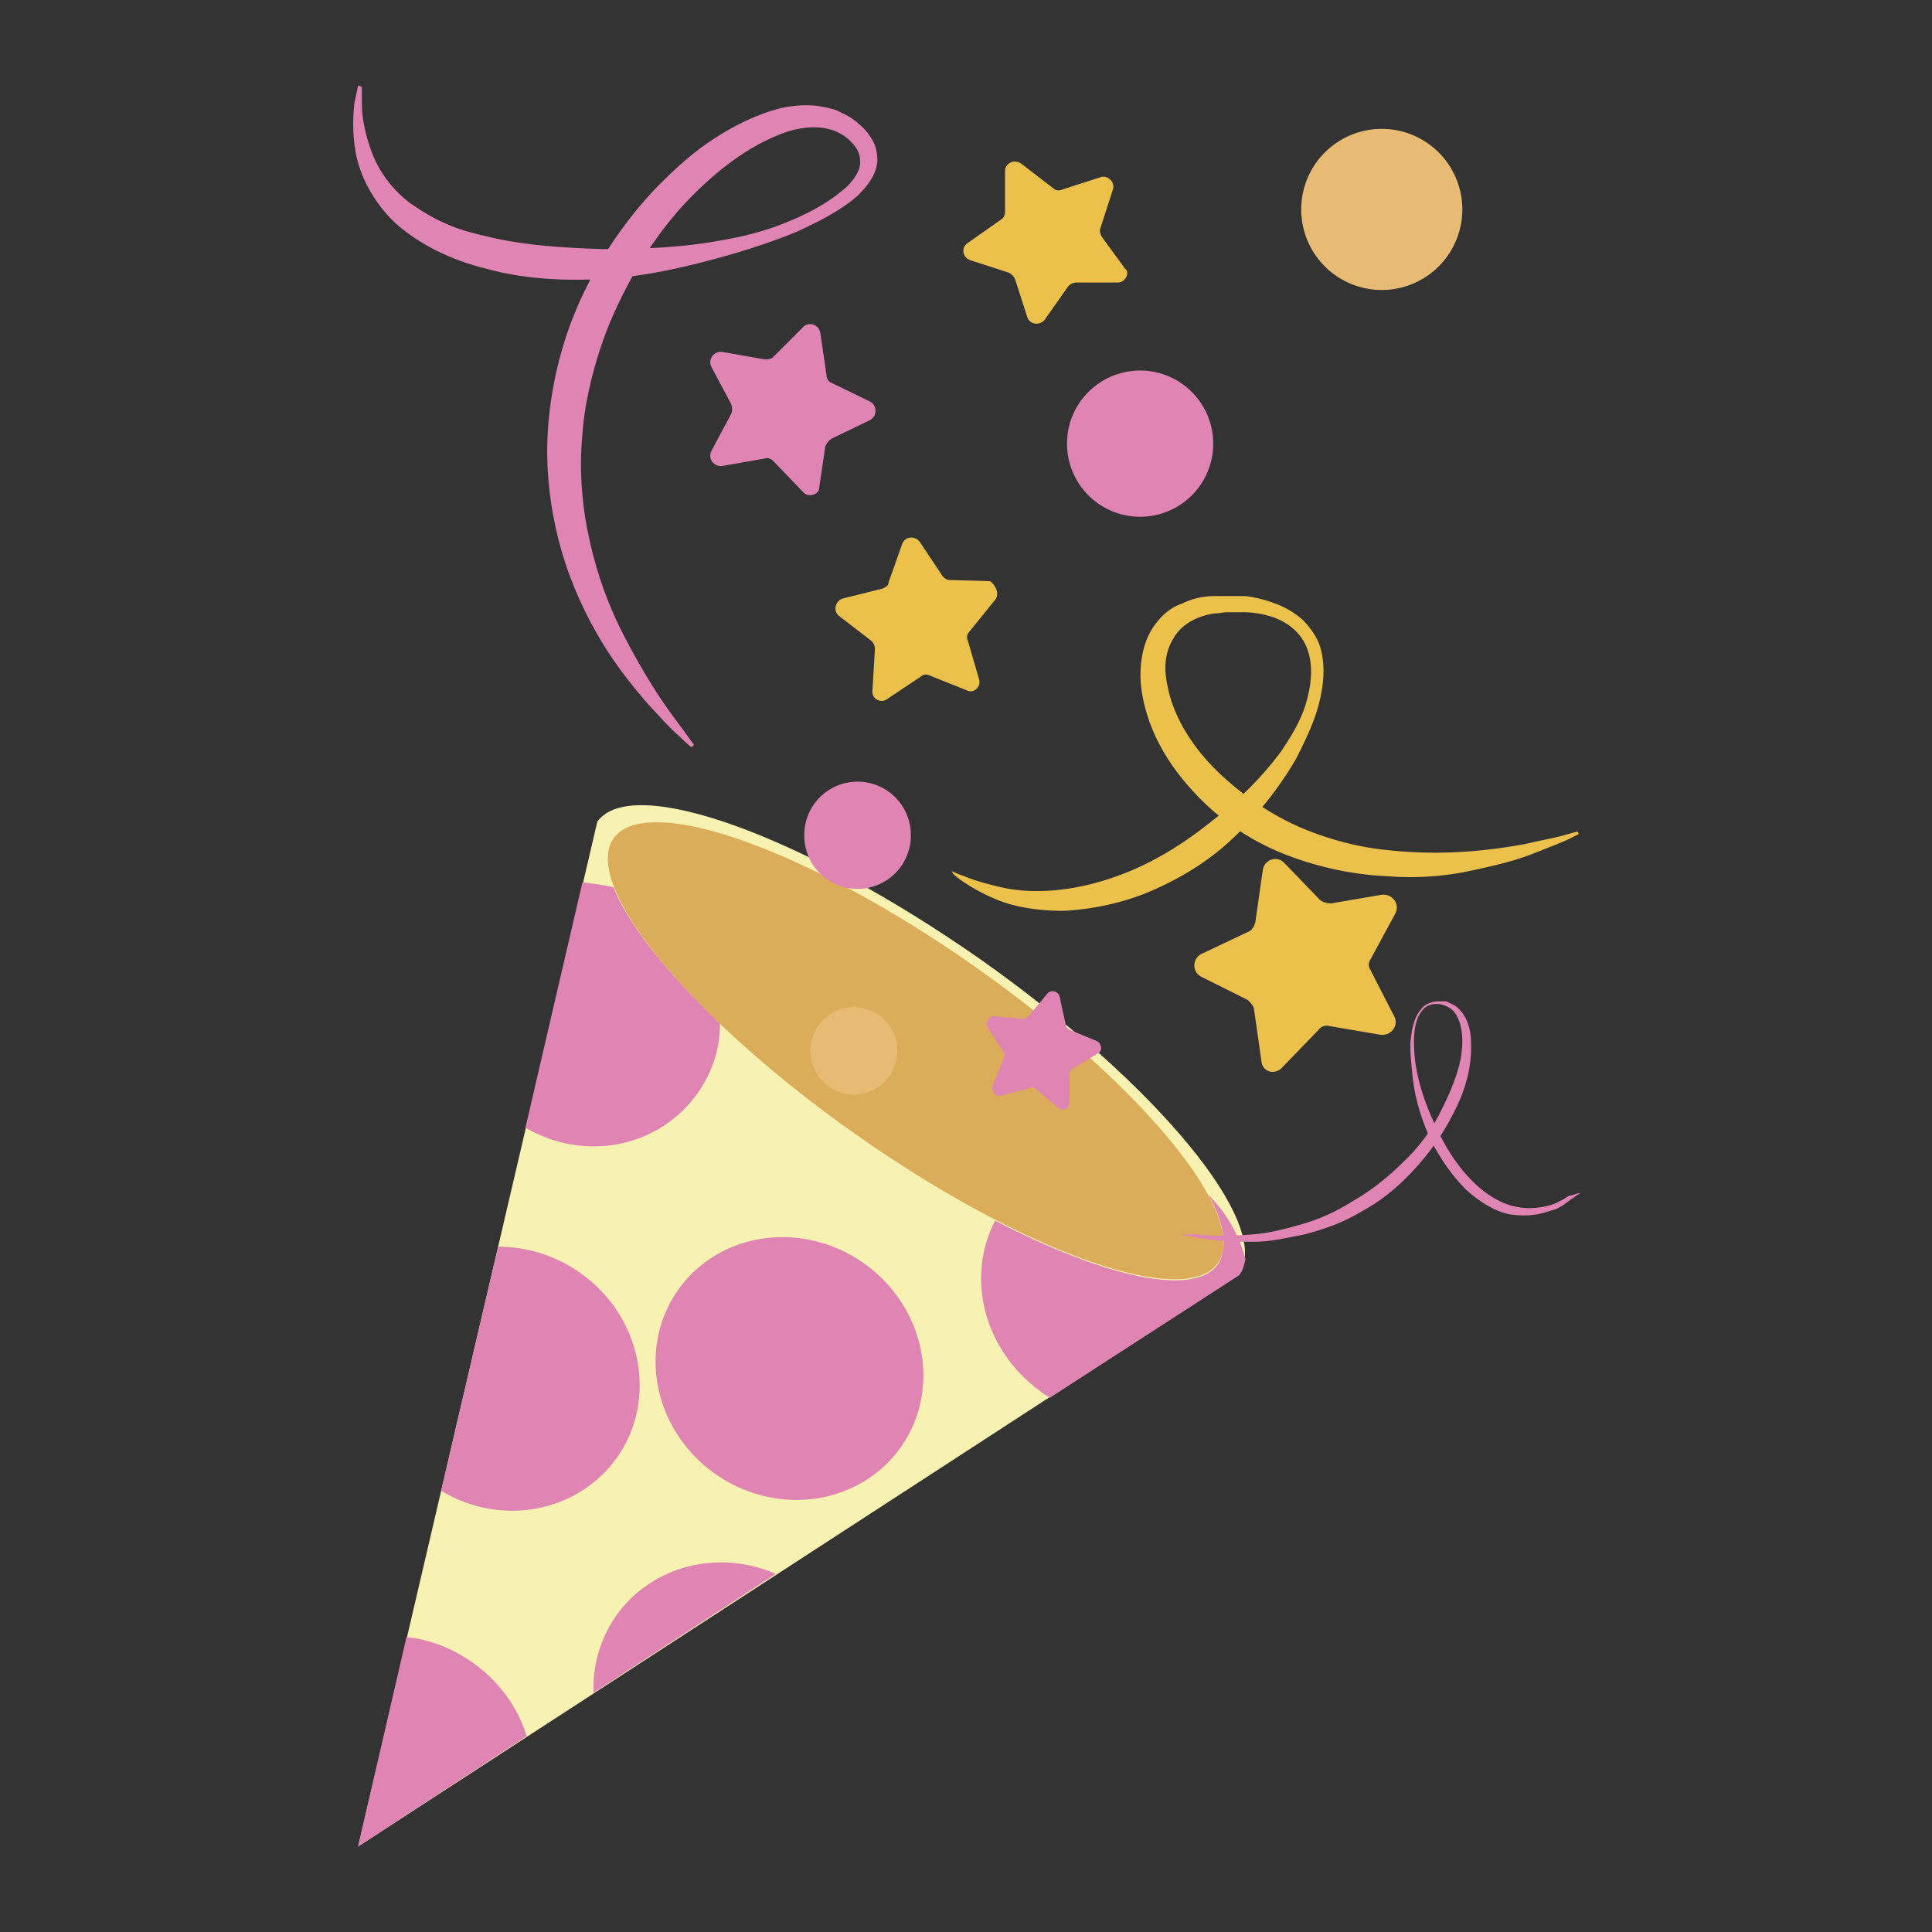<?xml version="1.0" standalone="no"?><!DOCTYPE svg PUBLIC "-//W3C//DTD SVG 1.1//EN" "http://www.w3.org/Graphics/SVG/1.1/DTD/svg11.dtd"><svg t="1634739511751" class="icon" viewBox="0 0 1024 1024" version="1.1" xmlns="http://www.w3.org/2000/svg" p-id="3543" xmlns:xlink="http://www.w3.org/1999/xlink" width="32" height="32"><rect x="0" y="0" width="1024" height="1024" fill="#333333" stroke="none"/><defs><style type="text/css"></style></defs><path d="M519.554 508.387c-93.927-65.683-184.57-98.524-202.961-72.908l-126.769 543.2 467.007-303.456c17.735-26.274-43.35-100.496-137.277-166.836z" fill="#F7F2B2" p-id="3544"></path><path d="M453.964 601.514a195.736 54.517 35.119 1 0 62.725-89.186 195.736 54.517 35.119 1 0-62.725 89.186z" fill="#DBAD5B" p-id="3545"></path><path d="M215.44 867.674L189.825 978.68l89.33-58.458c-4.599-15.107-14.451-28.9-28.244-38.753-11.167-7.882-22.99-12.48-35.47-13.794z m111.662-95.24c21.675-30.871 13.137-74.88-19.705-97.868-13.137-9.196-28.244-13.794-43.35-13.794l-30.215 129.396c31.528 19.048 72.251 11.823 93.27-17.734z" fill="#E084B3" p-id="3546"></path><path d="M379.142 781.222a72.251 68.31 35.119 1 0 78.595-111.75 72.251 68.31 35.119 1 0-78.595 111.75z" fill="#E084B3" p-id="3547"></path><path d="M326.445 856.508c-8.539 12.48-12.48 26.93-11.823 40.724l96.554-63.056c-30.214-13.137-65.683-4.598-84.73 22.332z m43.351-277.183c7.882-11.166 11.823-23.646 11.823-36.782-28.244-26.93-48.606-52.547-56.488-72.252-5.254-1.313-11.166-1.97-16.42-2.627l-30.215 130.052c31.528 18.392 70.938 10.51 91.3-18.39z m275.87 90.643c-12.48 17.734-59.772 7.225-118.23-22.99-15.764 30.215-5.912 68.968 24.302 90.644 1.314 1.313 3.284 1.97 4.598 3.284l100.495-65.027c1.97-2.627 2.628-5.254 3.284-8.538-3.284-12.48-9.852-24.303-19.704-34.156 8.538 15.107 10.509 28.244 5.254 36.783zM191.794 45.978v9.196c0 5.911 1.313 14.45 4.598 23.646 3.284 9.852 9.852 20.362 21.018 28.9 5.912 3.941 11.823 7.882 19.705 11.166 7.225 3.285 15.764 5.255 24.303 7.226 17.734 3.94 36.782 5.254 57.801 5.911 21.019 0 43.35-0.657 66.34-5.255 11.166-1.97 22.99-5.254 33.498-9.852 11.167-4.598 21.676-10.51 30.215-18.391 3.94-3.941 7.225-9.196 6.568-13.794 0-4.598-3.284-8.539-7.225-11.823-8.539-6.568-19.705-6.568-30.871-3.284-21.676 7.225-40.724 22.99-56.488 40.067-15.764 17.734-27.587 37.44-36.782 58.458-4.598 10.51-7.882 21.018-10.51 30.87-2.627 10.51-4.597 21.02-5.254 30.872-1.97 20.362 0 40.067 3.94 57.144 3.942 17.735 9.853 33.499 16.421 46.635s13.137 24.303 19.049 33.499c5.911 9.195 11.166 15.764 14.45 20.361 3.284 4.598 5.255 7.226 5.255 7.226l-1.314 1.313s-2.627-1.97-6.568-5.911c-4.598-3.941-10.51-10.51-17.735-18.391-7.225-8.54-15.764-19.049-23.646-32.185-7.882-13.137-15.764-29.558-21.018-47.949-5.255-18.391-8.54-40.067-7.226-62.399 1.314-22.332 6.569-45.978 16.421-68.31 9.853-22.333 24.303-44.008 42.037-62.4 9.196-9.195 18.392-17.734 29.558-24.959 11.166-7.225 22.989-13.137 36.126-16.42 6.568-1.314 13.793-1.971 21.018-0.658 3.284 0.657 7.225 1.314 10.51 3.285 3.284 1.313 7.225 3.94 9.195 5.911 3.284 2.627 5.255 5.255 7.225 8.539 1.97 3.284 2.628 7.225 2.628 11.166-0.657 7.882-5.912 13.794-10.51 18.391-9.852 8.54-21.018 13.794-32.184 19.048-11.167 4.598-22.99 8.54-34.156 11.823-22.989 6.569-45.321 11.823-67.653 13.137-21.676 1.314-43.351 0-62.4-5.255-19.047-4.597-36.125-13.136-48.605-24.302-12.48-11.823-19.048-26.274-21.018-37.44-1.97-11.166-1.314-20.362-0.657-26.273 1.313-5.911 1.97-9.196 1.97-9.196l1.97 0.657z" fill="#E084B3" p-id="3548"></path><path d="M837.46 632.529s-1.314 0.656-3.941 2.627c-1.314 0.657-2.627 1.97-4.598 3.284-1.97 1.314-3.94 2.627-7.225 3.284-5.255 1.97-12.48 3.284-21.019 1.97-7.882-1.313-16.42-6.568-23.646-13.136-7.225-7.225-13.136-15.764-18.39-25.616-4.599-9.853-8.54-21.676-9.853-33.499-0.657-5.911-1.314-12.48-1.314-18.391 0.657-5.912 1.314-13.137 5.912-18.391 1.97-2.628 5.911-3.941 9.195-3.941h3.941l1.314 0.657c1.313 0.656 3.284 1.313 4.598 2.627 5.254 4.598 7.225 11.823 7.225 18.391 0.657 13.137-3.284 26.273-9.196 37.44-5.911 11.822-13.137 21.675-21.675 30.87-8.54 9.196-17.735 16.421-27.587 21.676-9.853 5.911-19.705 9.196-29.558 11.823-9.852 1.97-18.39 3.941-26.273 3.941h-11.166c-3.284 0-6.568-0.657-9.196-0.657-5.911-0.657-9.852-1.314-13.136-1.97-2.628-0.657-4.598-0.657-4.598-0.657v-0.657h4.598c3.284 0 7.225 0.657 13.136 0.657 5.255 0 12.48 0 19.705-0.657 7.882-0.657 15.764-2.627 24.96-5.255s18.391-6.568 27.587-12.48c9.195-5.254 18.391-12.48 26.273-20.361 8.539-7.882 15.764-17.735 21.019-28.9 2.627-5.255 5.254-11.167 7.225-17.078 1.97-5.912 3.284-11.823 3.284-18.392 0-5.911-1.314-12.48-5.255-16.42-4.598-3.941-11.823-4.598-15.764 0-3.94 4.597-4.597 11.166-4.597 17.077 0 5.912 0.656 11.823 1.97 17.735 2.627 11.823 7.225 22.332 11.823 31.527s10.51 17.735 17.078 24.303 13.793 11.166 21.018 13.137c7.225 1.97 13.794 1.314 19.048 0 2.628-0.657 4.598-1.314 6.569-2.627 1.97-0.657 3.284-1.971 4.597-2.628 3.941-0.657 5.255-1.97 5.912-1.313z" fill="#E084B3" p-id="3549"></path><path d="M504.446 461.752s2.628 1.314 6.569 2.628c4.598 1.97 11.166 3.94 19.705 5.911 8.538 1.97 19.048 2.628 30.87 1.314 11.824-1.314 24.96-4.598 38.754-10.51 13.793-5.91 27.587-14.45 40.723-24.959 13.794-10.51 26.93-22.99 38.097-38.096 5.254-7.882 10.509-16.421 13.136-25.617 2.628-9.195 3.941-19.048 0.657-28.243s-11.166-15.108-20.362-17.735c-4.598-1.314-9.195-1.97-14.45-1.97h-7.225c-2.628 0-4.598 0.656-7.225 0.656-9.196 1.314-17.735 5.912-21.676 13.137-4.598 7.225-5.254 15.764-3.284 24.96 3.284 17.734 14.45 34.155 27.587 46.635 13.137 12.48 28.244 22.332 43.35 28.9 15.765 6.569 31.529 10.51 45.98 11.823 29.556 3.284 55.173 0 72.907-3.284 8.54-1.97 15.764-3.284 20.362-4.598 4.598-1.313 7.225-1.97 7.225-1.97l0.657 1.313-6.568 3.285c-4.598 1.97-11.166 4.597-19.705 7.882s-19.705 5.911-32.185 8.538c-12.48 2.628-27.587 3.941-43.35 2.628-15.765-0.657-33.5-3.941-51.234-10.51s-34.812-17.077-49.262-32.184c-14.45-15.107-26.273-33.499-29.557-56.488-1.314-11.166 0-24.303 7.225-34.155 3.94-5.255 8.539-9.196 14.45-11.166 5.255-2.627 11.166-3.941 17.078-3.941h16.42c5.255 0.657 10.51 1.97 15.764 3.94 5.255 1.971 9.853 4.599 14.45 8.54 3.942 3.94 7.226 8.538 9.196 13.793 3.284 10.51 1.97 21.676-0.656 31.528s-7.226 19.048-11.823 28.244c-9.853 17.077-22.333 32.184-36.126 44.664-13.794 12.48-29.558 21.019-44.008 26.93-15.107 5.912-30.214 8.54-43.35 9.196-13.137 0-24.96-1.97-33.5-5.255a98.208 98.208 0 0 1-19.047-9.852c-3.941-2.627-5.912-4.598-5.912-4.598l-0.657-1.314z m22.99-143.846l-13.794 17.078c-1.314 1.314-1.314 3.284-0.657 4.598l5.912 20.362c1.313 3.94-2.628 7.882-6.569 5.911l-19.705-7.882c-1.313-0.657-3.284-0.657-4.597 0.657l-17.735 11.823c-3.284 2.627-8.539 0-7.882-4.598l1.314-21.675c0-1.97-0.657-3.285-1.97-4.598l-17.078-13.137c-3.284-2.627-1.97-7.882 1.97-9.195l21.019-5.255c1.314-0.657 3.284-1.314 3.284-3.284l7.225-20.362c1.314-3.941 6.569-4.598 9.196-1.314l11.823 17.735c0.657 1.313 2.627 2.627 3.94 2.627l21.676 0.657c2.628 1.97 5.255 6.568 2.628 9.852z m65.026-168.148h-21.676c-1.97 0-3.284 0.656-4.597 1.97l-12.48 17.734c-2.628 3.285-7.882 2.628-9.196-1.313l-6.568-20.362c-0.657-1.314-1.97-2.627-3.284-3.284l-20.362-6.568c-3.941-1.314-5.255-6.569-1.314-9.196l17.735-12.48c1.313-0.657 1.97-2.627 1.97-3.94V90.642c0-3.941 4.598-6.569 8.539-3.941l17.078 13.136c1.313 1.314 3.284 1.314 4.597 0.657l20.362-6.568c3.941-1.314 7.882 2.627 6.569 6.568l-6.569 20.362c-0.657 1.314 0 3.284 0.657 4.598l12.48 17.077c2.627 1.97 0 7.226-3.941 7.226z" fill="#EBC14C" p-id="3550"></path><path d="M668.654 562.904l-3.94-27.586c0-1.971-1.971-3.941-3.285-5.255l-24.96-12.48c-4.597-2.627-4.597-9.196 0-11.823l24.96-11.823c1.97-0.657 3.284-2.627 3.941-5.255l3.941-27.586c0.657-5.255 7.225-7.882 11.166-3.941l19.048 19.705c1.314 1.313 3.941 1.97 5.912 1.97l26.93-4.598c5.255-0.657 9.852 4.598 7.225 9.853l-13.137 24.302c-1.313 1.97-1.313 3.941 0 5.912l12.48 24.303c2.628 4.597-1.313 10.509-7.225 9.852l-26.93-4.598c-1.97-0.657-4.598 0-5.911 1.97l-19.049 19.706c-3.94 4.598-10.509 2.627-11.166-2.628z" fill="#EBC14C" p-id="3551"></path><path d="M560.934 587.207l-11.823-9.852c-0.657-0.657-1.97-1.314-3.284-0.657l-15.107 3.94c-3.284 0.658-5.255-1.97-4.598-5.254l5.911-14.45c0.657-1.314 0.657-2.627 0-3.284l-8.538-13.137c-1.314-2.627 0.656-5.911 3.284-5.911l15.107 1.313c1.313 0 2.627-0.657 3.284-1.313l9.852-11.823c1.97-2.628 5.912-1.314 6.569 1.313l3.284 15.107c0 1.314 1.314 1.971 1.97 2.628l14.45 5.911c2.628 1.314 3.285 5.255 0.658 6.569l-13.137 7.882c-1.314 0.656-1.97 1.97-1.97 2.627v15.764c0 3.284-3.285 4.598-5.912 2.627zM425.627 260.762l-15.764-16.42c-1.314-1.314-3.284-1.971-4.598-1.314l-22.332 3.94c-4.598 0.657-7.882-3.94-5.912-7.881l10.51-19.705c0.656-1.314 0.656-3.285 0-5.255l-10.51-19.705c-1.97-3.94 1.314-8.539 5.912-7.882l22.332 3.941c1.97 0 3.284 0 4.598-1.314l15.764-15.764c3.284-3.284 8.538-1.313 9.195 3.285l3.284 22.332c0 1.97 1.314 3.284 2.628 3.94l20.362 9.853c3.94 1.97 3.94 7.882 0 9.853l-20.362 9.852c-1.314 0.657-2.628 2.628-3.284 3.941l-3.285 22.333c0 3.284-5.911 5.254-8.538 1.97z" fill="#E084B3" p-id="3552"></path><path d="M429.567 556.993a22.99 22.99 0 1 0 45.979 0 22.99 22.99 0 1 0-45.978 0z" fill="#E8BB74" p-id="3553"></path><path d="M426.284 442.704a28.244 28.244 0 1 0 56.487 0 28.244 28.244 0 1 0-56.487 0zM565.532 235.146a38.753 38.753 0 1 0 77.506 0 38.753 38.753 0 1 0-77.506 0z" fill="#E084B3" p-id="3554"></path><path d="M689.673 111.004a42.694 42.694 0 1 0 85.388 0 42.694 42.694 0 1 0-85.388 0z" fill="#E8BB74" p-id="3555"></path></svg>